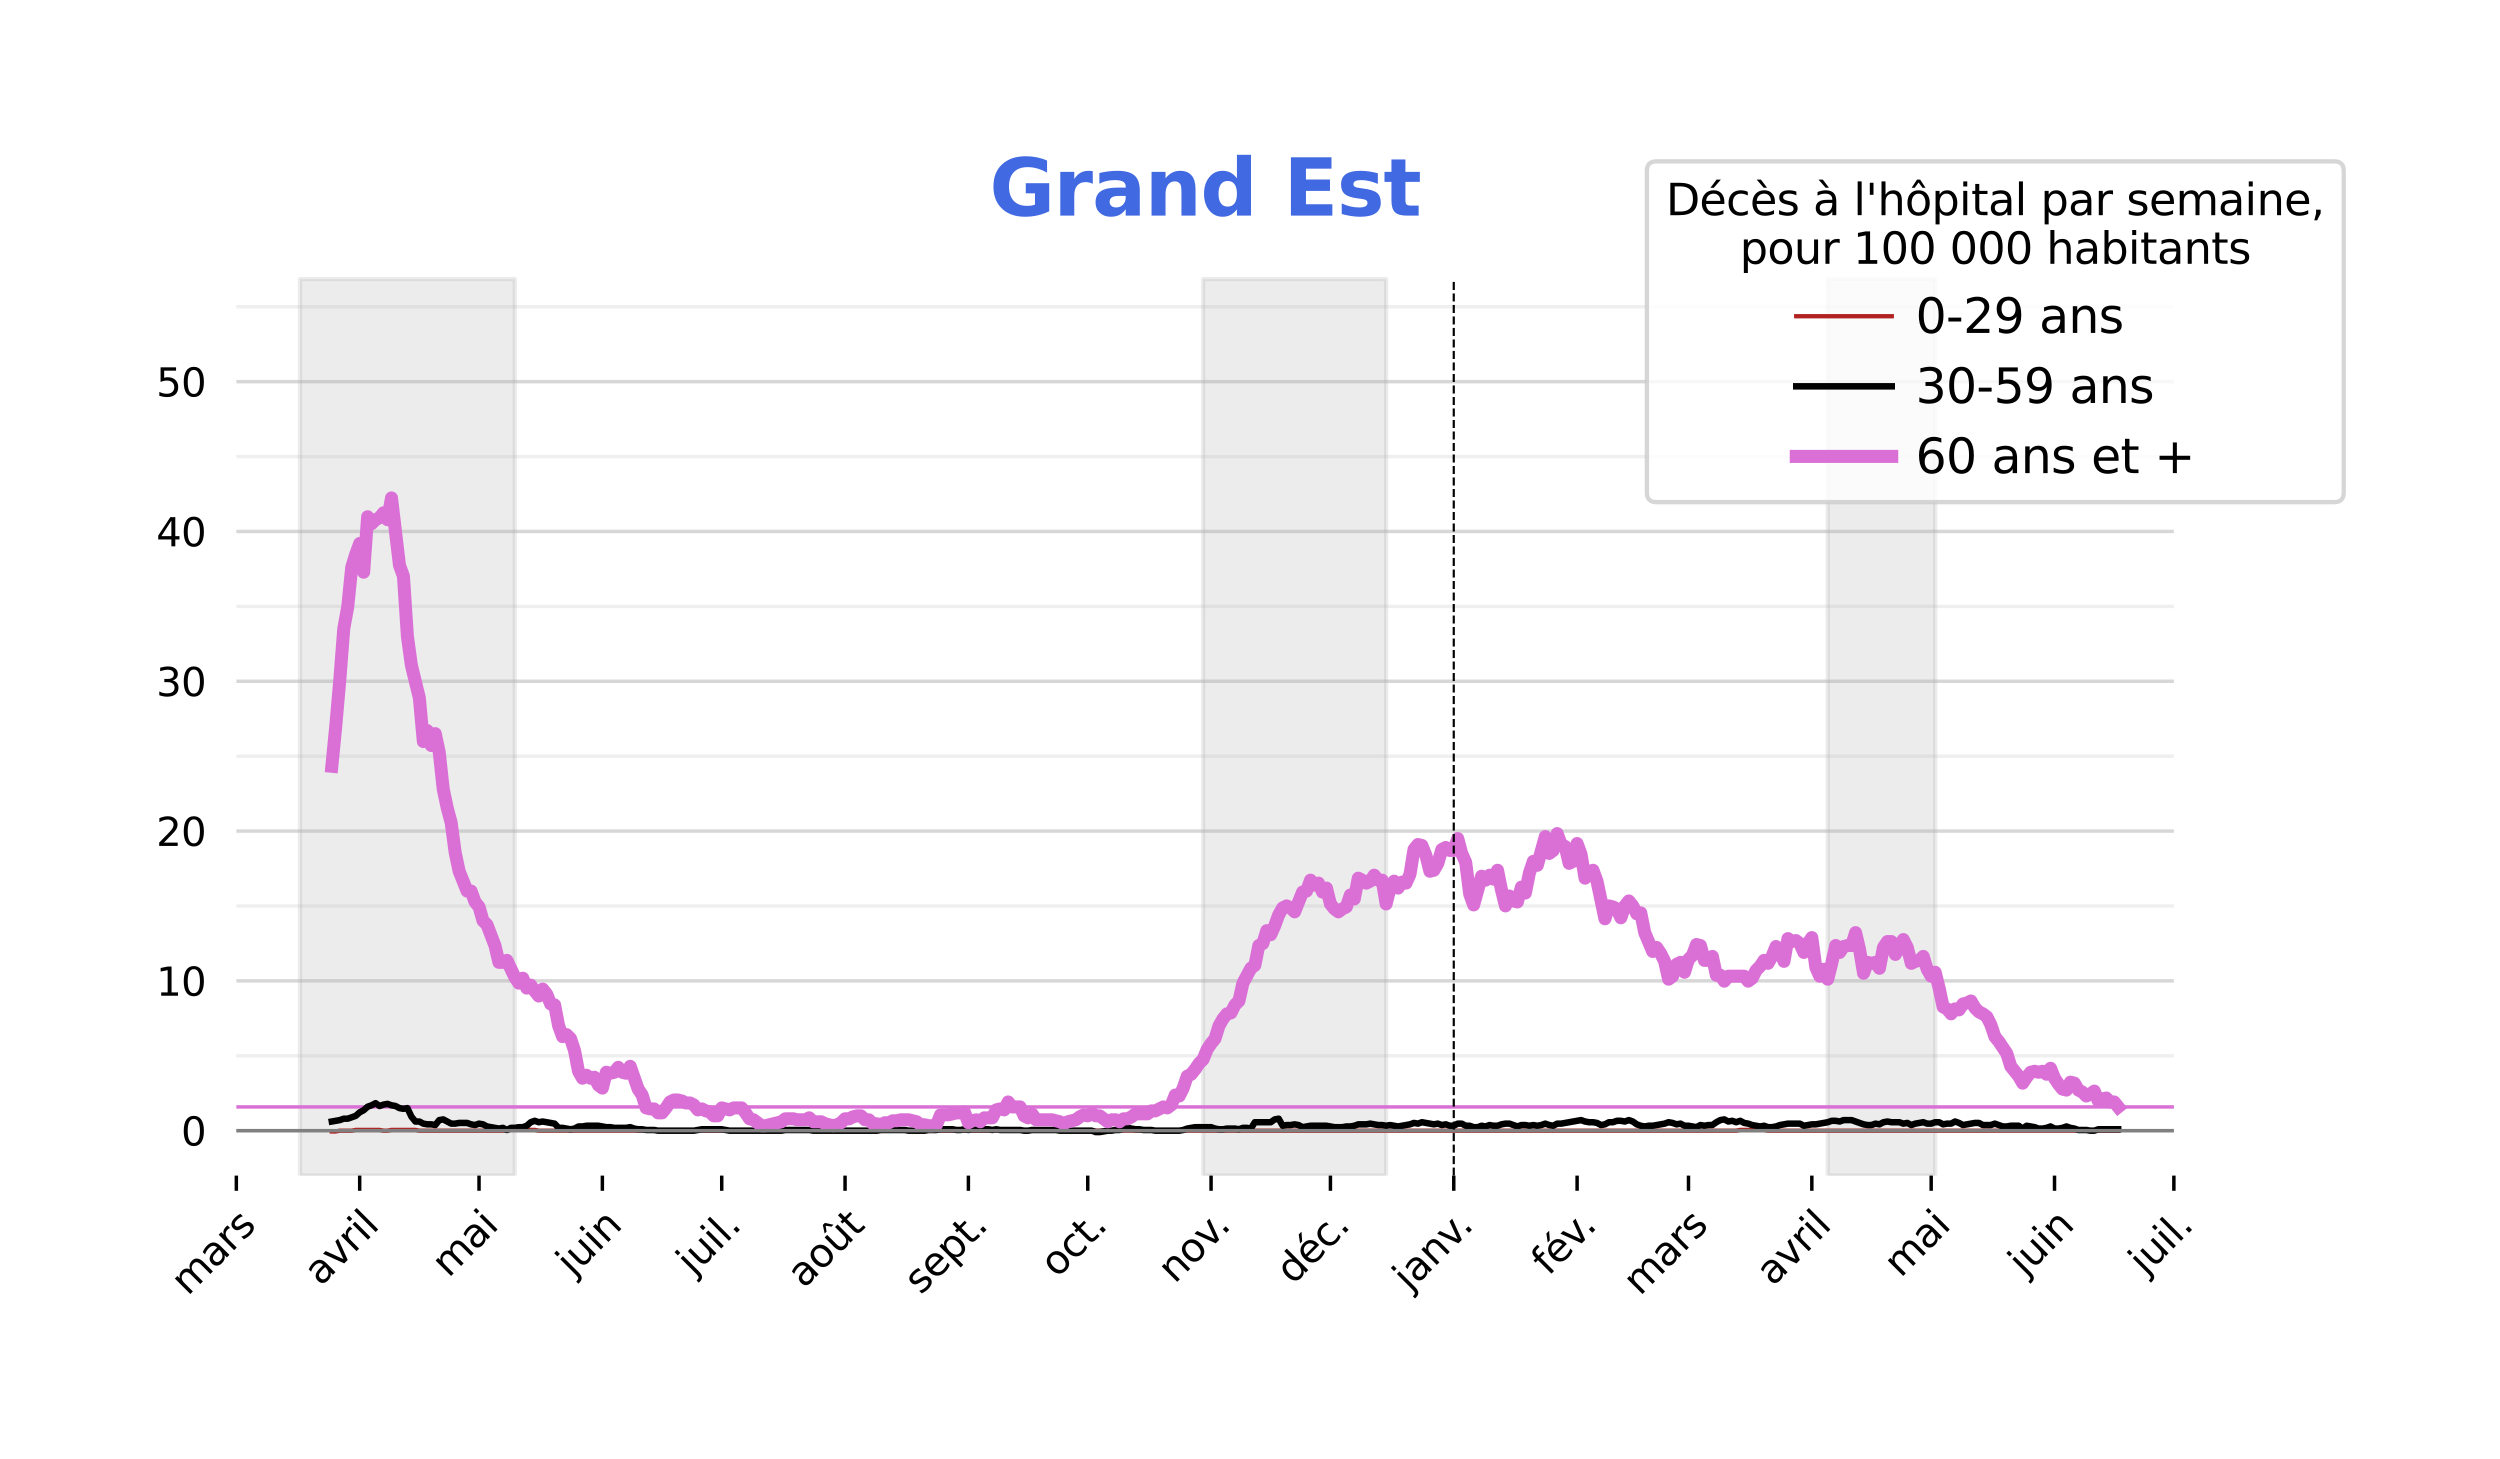 <?xml version="1.0" encoding="utf-8" standalone="no"?>
<!DOCTYPE svg PUBLIC "-//W3C//DTD SVG 1.1//EN"
  "http://www.w3.org/Graphics/SVG/1.1/DTD/svg11.dtd">
<svg height="336.05pt" version="1.1" viewBox="0 0 575.992 336.05" width="575.992pt" xmlns="http://www.w3.org/2000/svg" xmlns:xlink="http://www.w3.org/1999/xlink">
 <defs>
  <style type="text/css">*{stroke-linecap:butt;stroke-linejoin:round;}</style>
 </defs>
 <g id="figure_1">
  <g id="patch_1">
   <path d="M 0 336.05 
L 575.992 336.05 
L 575.992 0 
L 0 0 
z
" style="fill:#ffffff;"/>
  </g>
  <g id="axes_1">
   <g id="patch_2">
    <path d="M 54.453 270.861 
L 500.853 270.861 
L 500.853 53.421 
L 54.453 53.421 
z
" style="fill:none;opacity:0;"/>
   </g>
   <g id="patch_3">
    <path clip-path="url(#p2696165336)" d="M 69.119 270.861 
L 69.119 64.293 
L 118.617 64.293 
L 118.617 270.861 
z
" style="fill:#808080;opacity:0.15;stroke:#808080;stroke-linejoin:miter;"/>
   </g>
   <g id="patch_4">
    <path clip-path="url(#p2696165336)" d="M 277.194 270.861 
L 277.194 64.293 
L 319.359 64.293 
L 319.359 270.861 
z
" style="fill:#808080;opacity:0.15;stroke:#808080;stroke-linejoin:miter;"/>
   </g>
   <g id="patch_5">
    <path clip-path="url(#p2696165336)" d="M 421.105 270.861 
L 421.105 64.293 
L 445.855 64.293 
L 445.855 270.861 
z
" style="fill:#808080;opacity:0.15;stroke:#808080;stroke-linejoin:miter;"/>
   </g>
   <g id="matplotlib.axis_1">
    <g id="xtick_1">
     <g id="line2d_1">
      <defs>
       <path d="M 0 0 
L 0 3.5 
" id="m01475de9ad" style="stroke:#000000;stroke-width:0.8;"/>
      </defs>
      <g>
       <use style="stroke:#000000;stroke-width:0.8;" x="54.453" xlink:href="#m01475de9ad" y="270.861"/>
      </g>
     </g>
     <g id="text_1">
      <!-- mars -->
      <g transform="translate(43.258 298.726)rotate(-45)scale(0.09 -0.09)">
       <defs>
        <path d="M 3328 2828 
Q 3544 3216 3844 3400 
Q 4144 3584 4550 3584 
Q 5097 3584 5394 3201 
Q 5691 2819 5691 2113 
L 5691 0 
L 5113 0 
L 5113 2094 
Q 5113 2597 4934 2840 
Q 4756 3084 4391 3084 
Q 3944 3084 3684 2787 
Q 3425 2491 3425 1978 
L 3425 0 
L 2847 0 
L 2847 2094 
Q 2847 2600 2669 2842 
Q 2491 3084 2119 3084 
Q 1678 3084 1418 2786 
Q 1159 2488 1159 1978 
L 1159 0 
L 581 0 
L 581 3500 
L 1159 3500 
L 1159 2956 
Q 1356 3278 1631 3431 
Q 1906 3584 2284 3584 
Q 2666 3584 2933 3390 
Q 3200 3197 3328 2828 
z
" id="DejaVuSans-6d" transform="scale(0.016)"/>
        <path d="M 2194 1759 
Q 1497 1759 1228 1600 
Q 959 1441 959 1056 
Q 959 750 1161 570 
Q 1363 391 1709 391 
Q 2188 391 2477 730 
Q 2766 1069 2766 1631 
L 2766 1759 
L 2194 1759 
z
M 3341 1997 
L 3341 0 
L 2766 0 
L 2766 531 
Q 2569 213 2275 61 
Q 1981 -91 1556 -91 
Q 1019 -91 701 211 
Q 384 513 384 1019 
Q 384 1609 779 1909 
Q 1175 2209 1959 2209 
L 2766 2209 
L 2766 2266 
Q 2766 2663 2505 2880 
Q 2244 3097 1772 3097 
Q 1472 3097 1187 3025 
Q 903 2953 641 2809 
L 641 3341 
Q 956 3463 1253 3523 
Q 1550 3584 1831 3584 
Q 2591 3584 2966 3190 
Q 3341 2797 3341 1997 
z
" id="DejaVuSans-61" transform="scale(0.016)"/>
        <path d="M 2631 2963 
Q 2534 3019 2420 3045 
Q 2306 3072 2169 3072 
Q 1681 3072 1420 2755 
Q 1159 2438 1159 1844 
L 1159 0 
L 581 0 
L 581 3500 
L 1159 3500 
L 1159 2956 
Q 1341 3275 1631 3429 
Q 1922 3584 2338 3584 
Q 2397 3584 2469 3576 
Q 2541 3569 2628 3553 
L 2631 2963 
z
" id="DejaVuSans-72" transform="scale(0.016)"/>
        <path d="M 2834 3397 
L 2834 2853 
Q 2591 2978 2328 3040 
Q 2066 3103 1784 3103 
Q 1356 3103 1142 2972 
Q 928 2841 928 2578 
Q 928 2378 1081 2264 
Q 1234 2150 1697 2047 
L 1894 2003 
Q 2506 1872 2764 1633 
Q 3022 1394 3022 966 
Q 3022 478 2636 193 
Q 2250 -91 1575 -91 
Q 1294 -91 989 -36 
Q 684 19 347 128 
L 347 722 
Q 666 556 975 473 
Q 1284 391 1588 391 
Q 1994 391 2212 530 
Q 2431 669 2431 922 
Q 2431 1156 2273 1281 
Q 2116 1406 1581 1522 
L 1381 1569 
Q 847 1681 609 1914 
Q 372 2147 372 2553 
Q 372 3047 722 3315 
Q 1072 3584 1716 3584 
Q 2034 3584 2315 3537 
Q 2597 3491 2834 3397 
z
" id="DejaVuSans-73" transform="scale(0.016)"/>
       </defs>
       <use xlink:href="#DejaVuSans-6d"/>
       <use x="97.412" xlink:href="#DejaVuSans-61"/>
       <use x="158.691" xlink:href="#DejaVuSans-72"/>
       <use x="199.805" xlink:href="#DejaVuSans-73"/>
      </g>
     </g>
    </g>
    <g id="xtick_2">
     <g id="line2d_2">
      <g>
       <use style="stroke:#000000;stroke-width:0.8;" x="82.868" xlink:href="#m01475de9ad" y="270.861"/>
      </g>
     </g>
     <g id="text_2">
      <!-- avril -->
      <g transform="translate(73.885 296.515)rotate(-45)scale(0.09 -0.09)">
       <defs>
        <path d="M 191 3500 
L 800 3500 
L 1894 563 
L 2988 3500 
L 3597 3500 
L 2284 0 
L 1503 0 
L 191 3500 
z
" id="DejaVuSans-76" transform="scale(0.016)"/>
        <path d="M 603 3500 
L 1178 3500 
L 1178 0 
L 603 0 
L 603 3500 
z
M 603 4863 
L 1178 4863 
L 1178 4134 
L 603 4134 
L 603 4863 
z
" id="DejaVuSans-69" transform="scale(0.016)"/>
        <path d="M 603 4863 
L 1178 4863 
L 1178 0 
L 603 0 
L 603 4863 
z
" id="DejaVuSans-6c" transform="scale(0.016)"/>
       </defs>
       <use xlink:href="#DejaVuSans-61"/>
       <use x="61.279" xlink:href="#DejaVuSans-76"/>
       <use x="120.459" xlink:href="#DejaVuSans-72"/>
       <use x="161.572" xlink:href="#DejaVuSans-69"/>
       <use x="189.355" xlink:href="#DejaVuSans-6c"/>
      </g>
     </g>
    </g>
    <g id="xtick_3">
     <g id="line2d_3">
      <g>
       <use style="stroke:#000000;stroke-width:0.8;" x="110.367" xlink:href="#m01475de9ad" y="270.861"/>
      </g>
     </g>
     <g id="text_3">
      <!-- mai -->
      <g transform="translate(103.336 294.563)rotate(-45)scale(0.09 -0.09)">
       <use xlink:href="#DejaVuSans-6d"/>
       <use x="97.412" xlink:href="#DejaVuSans-61"/>
       <use x="158.691" xlink:href="#DejaVuSans-69"/>
      </g>
     </g>
    </g>
    <g id="xtick_4">
     <g id="line2d_4">
      <g>
       <use style="stroke:#000000;stroke-width:0.8;" x="138.783" xlink:href="#m01475de9ad" y="270.861"/>
      </g>
     </g>
     <g id="text_4">
      <!-- juin -->
      <g transform="translate(132.016 294.299)rotate(-45)scale(0.09 -0.09)">
       <defs>
        <path d="M 603 3500 
L 1178 3500 
L 1178 -63 
Q 1178 -731 923 -1031 
Q 669 -1331 103 -1331 
L -116 -1331 
L -116 -844 
L 38 -844 
Q 366 -844 484 -692 
Q 603 -541 603 -63 
L 603 3500 
z
M 603 4863 
L 1178 4863 
L 1178 4134 
L 603 4134 
L 603 4863 
z
" id="DejaVuSans-6a" transform="scale(0.016)"/>
        <path d="M 544 1381 
L 544 3500 
L 1119 3500 
L 1119 1403 
Q 1119 906 1312 657 
Q 1506 409 1894 409 
Q 2359 409 2629 706 
Q 2900 1003 2900 1516 
L 2900 3500 
L 3475 3500 
L 3475 0 
L 2900 0 
L 2900 538 
Q 2691 219 2414 64 
Q 2138 -91 1772 -91 
Q 1169 -91 856 284 
Q 544 659 544 1381 
z
M 1991 3584 
L 1991 3584 
z
" id="DejaVuSans-75" transform="scale(0.016)"/>
        <path d="M 3513 2113 
L 3513 0 
L 2938 0 
L 2938 2094 
Q 2938 2591 2744 2837 
Q 2550 3084 2163 3084 
Q 1697 3084 1428 2787 
Q 1159 2491 1159 1978 
L 1159 0 
L 581 0 
L 581 3500 
L 1159 3500 
L 1159 2956 
Q 1366 3272 1645 3428 
Q 1925 3584 2291 3584 
Q 2894 3584 3203 3211 
Q 3513 2838 3513 2113 
z
" id="DejaVuSans-6e" transform="scale(0.016)"/>
       </defs>
       <use xlink:href="#DejaVuSans-6a"/>
       <use x="27.783" xlink:href="#DejaVuSans-75"/>
       <use x="91.162" xlink:href="#DejaVuSans-69"/>
       <use x="118.945" xlink:href="#DejaVuSans-6e"/>
      </g>
     </g>
    </g>
    <g id="xtick_5">
     <g id="line2d_5">
      <g>
       <use style="stroke:#000000;stroke-width:0.8;" x="166.282" xlink:href="#m01475de9ad" y="270.861"/>
      </g>
     </g>
     <g id="text_5">
      <!-- juil. -->
      <g transform="translate(159.758 294.056)rotate(-45)scale(0.09 -0.09)">
       <defs>
        <path d="M 684 794 
L 1344 794 
L 1344 0 
L 684 0 
L 684 794 
z
" id="DejaVuSans-2e" transform="scale(0.016)"/>
       </defs>
       <use xlink:href="#DejaVuSans-6a"/>
       <use x="27.783" xlink:href="#DejaVuSans-75"/>
       <use x="91.162" xlink:href="#DejaVuSans-69"/>
       <use x="118.945" xlink:href="#DejaVuSans-6c"/>
       <use x="146.729" xlink:href="#DejaVuSans-2e"/>
      </g>
     </g>
    </g>
    <g id="xtick_6">
     <g id="line2d_6">
      <g>
       <use style="stroke:#000000;stroke-width:0.8;" x="194.697" xlink:href="#m01475de9ad" y="270.861"/>
      </g>
     </g>
     <g id="text_6">
      <!-- août -->
      <g transform="translate(185.211 297.018)rotate(-45)scale(0.09 -0.09)">
       <defs>
        <path d="M 1959 3097 
Q 1497 3097 1228 2736 
Q 959 2375 959 1747 
Q 959 1119 1226 758 
Q 1494 397 1959 397 
Q 2419 397 2687 759 
Q 2956 1122 2956 1747 
Q 2956 2369 2687 2733 
Q 2419 3097 1959 3097 
z
M 1959 3584 
Q 2709 3584 3137 3096 
Q 3566 2609 3566 1747 
Q 3566 888 3137 398 
Q 2709 -91 1959 -91 
Q 1206 -91 779 398 
Q 353 888 353 1747 
Q 353 2609 779 3096 
Q 1206 3584 1959 3584 
z
" id="DejaVuSans-6f" transform="scale(0.016)"/>
        <path d="M 544 1381 
L 544 3500 
L 1119 3500 
L 1119 1403 
Q 1119 906 1312 657 
Q 1506 409 1894 409 
Q 2359 409 2629 706 
Q 2900 1003 2900 1516 
L 2900 3500 
L 3475 3500 
L 3475 0 
L 2900 0 
L 2900 538 
Q 2691 219 2414 64 
Q 2138 -91 1772 -91 
Q 1169 -91 856 284 
Q 544 659 544 1381 
z
M 1991 3584 
L 1991 3584 
z
M 1753 5119 
L 2215 5119 
L 2981 3944 
L 2547 3944 
L 1984 4709 
L 1422 3944 
L 987 3944 
L 1753 5119 
z
" id="DejaVuSans-fb" transform="scale(0.016)"/>
        <path d="M 1172 4494 
L 1172 3500 
L 2356 3500 
L 2356 3053 
L 1172 3053 
L 1172 1153 
Q 1172 725 1289 603 
Q 1406 481 1766 481 
L 2356 481 
L 2356 0 
L 1766 0 
Q 1100 0 847 248 
Q 594 497 594 1153 
L 594 3053 
L 172 3053 
L 172 3500 
L 594 3500 
L 594 4494 
L 1172 4494 
z
" id="DejaVuSans-74" transform="scale(0.016)"/>
       </defs>
       <use xlink:href="#DejaVuSans-61"/>
       <use x="61.279" xlink:href="#DejaVuSans-6f"/>
       <use x="122.461" xlink:href="#DejaVuSans-fb"/>
       <use x="185.84" xlink:href="#DejaVuSans-74"/>
      </g>
     </g>
    </g>
    <g id="xtick_7">
     <g id="line2d_7">
      <g>
       <use style="stroke:#000000;stroke-width:0.8;" x="223.113" xlink:href="#m01475de9ad" y="270.861"/>
      </g>
     </g>
     <g id="text_7">
      <!-- sept. -->
      <g transform="translate(212.16 298.485)rotate(-45)scale(0.09 -0.09)">
       <defs>
        <path d="M 3597 1894 
L 3597 1613 
L 953 1613 
Q 991 1019 1311 708 
Q 1631 397 2203 397 
Q 2534 397 2845 478 
Q 3156 559 3463 722 
L 3463 178 
Q 3153 47 2828 -22 
Q 2503 -91 2169 -91 
Q 1331 -91 842 396 
Q 353 884 353 1716 
Q 353 2575 817 3079 
Q 1281 3584 2069 3584 
Q 2775 3584 3186 3129 
Q 3597 2675 3597 1894 
z
M 3022 2063 
Q 3016 2534 2758 2815 
Q 2500 3097 2075 3097 
Q 1594 3097 1305 2825 
Q 1016 2553 972 2059 
L 3022 2063 
z
" id="DejaVuSans-65" transform="scale(0.016)"/>
        <path d="M 1159 525 
L 1159 -1331 
L 581 -1331 
L 581 3500 
L 1159 3500 
L 1159 2969 
Q 1341 3281 1617 3432 
Q 1894 3584 2278 3584 
Q 2916 3584 3314 3078 
Q 3713 2572 3713 1747 
Q 3713 922 3314 415 
Q 2916 -91 2278 -91 
Q 1894 -91 1617 61 
Q 1341 213 1159 525 
z
M 3116 1747 
Q 3116 2381 2855 2742 
Q 2594 3103 2138 3103 
Q 1681 3103 1420 2742 
Q 1159 2381 1159 1747 
Q 1159 1113 1420 752 
Q 1681 391 2138 391 
Q 2594 391 2855 752 
Q 3116 1113 3116 1747 
z
" id="DejaVuSans-70" transform="scale(0.016)"/>
       </defs>
       <use xlink:href="#DejaVuSans-73"/>
       <use x="52.1" xlink:href="#DejaVuSans-65"/>
       <use x="113.623" xlink:href="#DejaVuSans-70"/>
       <use x="177.1" xlink:href="#DejaVuSans-74"/>
       <use x="216.309" xlink:href="#DejaVuSans-2e"/>
      </g>
     </g>
    </g>
    <g id="xtick_8">
     <g id="line2d_8">
      <g>
       <use style="stroke:#000000;stroke-width:0.8;" x="250.612" xlink:href="#m01475de9ad" y="270.861"/>
      </g>
     </g>
     <g id="text_8">
      <!-- oct. -->
      <g transform="translate(243.537 294.607)rotate(-45)scale(0.09 -0.09)">
       <defs>
        <path d="M 3122 3366 
L 3122 2828 
Q 2878 2963 2633 3030 
Q 2388 3097 2138 3097 
Q 1578 3097 1268 2742 
Q 959 2388 959 1747 
Q 959 1106 1268 751 
Q 1578 397 2138 397 
Q 2388 397 2633 464 
Q 2878 531 3122 666 
L 3122 134 
Q 2881 22 2623 -34 
Q 2366 -91 2075 -91 
Q 1284 -91 818 406 
Q 353 903 353 1747 
Q 353 2603 823 3093 
Q 1294 3584 2113 3584 
Q 2378 3584 2631 3529 
Q 2884 3475 3122 3366 
z
" id="DejaVuSans-63" transform="scale(0.016)"/>
       </defs>
       <use xlink:href="#DejaVuSans-6f"/>
       <use x="61.182" xlink:href="#DejaVuSans-63"/>
       <use x="116.162" xlink:href="#DejaVuSans-74"/>
       <use x="155.371" xlink:href="#DejaVuSans-2e"/>
      </g>
     </g>
    </g>
    <g id="xtick_9">
     <g id="line2d_9">
      <g>
       <use style="stroke:#000000;stroke-width:0.8;" x="279.027" xlink:href="#m01475de9ad" y="270.861"/>
      </g>
     </g>
     <g id="text_9">
      <!-- nov. -->
      <g transform="translate(270.64 295.919)rotate(-45)scale(0.09 -0.09)">
       <use xlink:href="#DejaVuSans-6e"/>
       <use x="63.379" xlink:href="#DejaVuSans-6f"/>
       <use x="124.561" xlink:href="#DejaVuSans-76"/>
       <use x="175.99" xlink:href="#DejaVuSans-2e"/>
      </g>
     </g>
    </g>
    <g id="xtick_10">
     <g id="line2d_10">
      <g>
       <use style="stroke:#000000;stroke-width:0.8;" x="306.526" xlink:href="#m01475de9ad" y="270.861"/>
      </g>
     </g>
     <g id="text_10">
      <!-- déc. -->
      <g transform="translate(297.884 296.174)rotate(-45)scale(0.09 -0.09)">
       <defs>
        <path d="M 2906 2969 
L 2906 4863 
L 3481 4863 
L 3481 0 
L 2906 0 
L 2906 525 
Q 2725 213 2448 61 
Q 2172 -91 1784 -91 
Q 1150 -91 751 415 
Q 353 922 353 1747 
Q 353 2572 751 3078 
Q 1150 3584 1784 3584 
Q 2172 3584 2448 3432 
Q 2725 3281 2906 2969 
z
M 947 1747 
Q 947 1113 1208 752 
Q 1469 391 1925 391 
Q 2381 391 2643 752 
Q 2906 1113 2906 1747 
Q 2906 2381 2643 2742 
Q 2381 3103 1925 3103 
Q 1469 3103 1208 2742 
Q 947 2381 947 1747 
z
" id="DejaVuSans-64" transform="scale(0.016)"/>
        <path d="M 3597 1894 
L 3597 1613 
L 953 1613 
Q 991 1019 1311 708 
Q 1631 397 2203 397 
Q 2534 397 2845 478 
Q 3156 559 3463 722 
L 3463 178 
Q 3153 47 2828 -22 
Q 2503 -91 2169 -91 
Q 1331 -91 842 396 
Q 353 884 353 1716 
Q 353 2575 817 3079 
Q 1281 3584 2069 3584 
Q 2775 3584 3186 3129 
Q 3597 2675 3597 1894 
z
M 3022 2063 
Q 3016 2534 2758 2815 
Q 2500 3097 2075 3097 
Q 1594 3097 1305 2825 
Q 1016 2553 972 2059 
L 3022 2063 
z
M 2466 5119 
L 3088 5119 
L 2070 3944 
L 1591 3944 
L 2466 5119 
z
" id="DejaVuSans-e9" transform="scale(0.016)"/>
       </defs>
       <use xlink:href="#DejaVuSans-64"/>
       <use x="63.477" xlink:href="#DejaVuSans-e9"/>
       <use x="125" xlink:href="#DejaVuSans-63"/>
       <use x="179.98" xlink:href="#DejaVuSans-2e"/>
      </g>
     </g>
    </g>
    <g id="xtick_11">
     <g id="line2d_11">
      <g>
       <use style="stroke:#000000;stroke-width:0.8;" x="334.942" xlink:href="#m01475de9ad" y="270.861"/>
      </g>
     </g>
     <g id="text_11">
      <!-- janv. -->
      <g transform="translate(324.781 297.693)rotate(-45)scale(0.09 -0.09)">
       <use xlink:href="#DejaVuSans-6a"/>
       <use x="27.783" xlink:href="#DejaVuSans-61"/>
       <use x="89.062" xlink:href="#DejaVuSans-6e"/>
       <use x="152.441" xlink:href="#DejaVuSans-76"/>
       <use x="203.871" xlink:href="#DejaVuSans-2e"/>
      </g>
     </g>
    </g>
    <g id="xtick_12">
     <g id="line2d_12">
      <g>
       <use style="stroke:#000000;stroke-width:0.8;" x="363.358" xlink:href="#m01475de9ad" y="270.861"/>
      </g>
     </g>
     <g id="text_12">
      <!-- fév. -->
      <g transform="translate(356.741 294.148)rotate(-45)scale(0.09 -0.09)">
       <defs>
        <path d="M 2375 4863 
L 2375 4384 
L 1825 4384 
Q 1516 4384 1395 4259 
Q 1275 4134 1275 3809 
L 1275 3500 
L 2222 3500 
L 2222 3053 
L 1275 3053 
L 1275 0 
L 697 0 
L 697 3053 
L 147 3053 
L 147 3500 
L 697 3500 
L 697 3744 
Q 697 4328 969 4595 
Q 1241 4863 1831 4863 
L 2375 4863 
z
" id="DejaVuSans-66" transform="scale(0.016)"/>
       </defs>
       <use xlink:href="#DejaVuSans-66"/>
       <use x="35.205" xlink:href="#DejaVuSans-e9"/>
       <use x="96.729" xlink:href="#DejaVuSans-76"/>
       <use x="148.158" xlink:href="#DejaVuSans-2e"/>
      </g>
     </g>
    </g>
    <g id="xtick_13">
     <g id="line2d_13">
      <g>
       <use style="stroke:#000000;stroke-width:0.8;" x="389.023" xlink:href="#m01475de9ad" y="270.861"/>
      </g>
     </g>
     <g id="text_13">
      <!-- mars -->
      <g transform="translate(377.829 298.726)rotate(-45)scale(0.09 -0.09)">
       <use xlink:href="#DejaVuSans-6d"/>
       <use x="97.412" xlink:href="#DejaVuSans-61"/>
       <use x="158.691" xlink:href="#DejaVuSans-72"/>
       <use x="199.805" xlink:href="#DejaVuSans-73"/>
      </g>
     </g>
    </g>
    <g id="xtick_14">
     <g id="line2d_14">
      <g>
       <use style="stroke:#000000;stroke-width:0.8;" x="417.439" xlink:href="#m01475de9ad" y="270.861"/>
      </g>
     </g>
     <g id="text_14">
      <!-- avril -->
      <g transform="translate(408.456 296.515)rotate(-45)scale(0.09 -0.09)">
       <use xlink:href="#DejaVuSans-61"/>
       <use x="61.279" xlink:href="#DejaVuSans-76"/>
       <use x="120.459" xlink:href="#DejaVuSans-72"/>
       <use x="161.572" xlink:href="#DejaVuSans-69"/>
       <use x="189.355" xlink:href="#DejaVuSans-6c"/>
      </g>
     </g>
    </g>
    <g id="xtick_15">
     <g id="line2d_15">
      <g>
       <use style="stroke:#000000;stroke-width:0.8;" x="444.938" xlink:href="#m01475de9ad" y="270.861"/>
      </g>
     </g>
     <g id="text_15">
      <!-- mai -->
      <g transform="translate(437.907 294.563)rotate(-45)scale(0.09 -0.09)">
       <use xlink:href="#DejaVuSans-6d"/>
       <use x="97.412" xlink:href="#DejaVuSans-61"/>
       <use x="158.691" xlink:href="#DejaVuSans-69"/>
      </g>
     </g>
    </g>
    <g id="xtick_16">
     <g id="line2d_16">
      <g>
       <use style="stroke:#000000;stroke-width:0.8;" x="473.354" xlink:href="#m01475de9ad" y="270.861"/>
      </g>
     </g>
     <g id="text_16">
      <!-- juin -->
      <g transform="translate(466.587 294.299)rotate(-45)scale(0.09 -0.09)">
       <use xlink:href="#DejaVuSans-6a"/>
       <use x="27.783" xlink:href="#DejaVuSans-75"/>
       <use x="91.162" xlink:href="#DejaVuSans-69"/>
       <use x="118.945" xlink:href="#DejaVuSans-6e"/>
      </g>
     </g>
    </g>
    <g id="xtick_17">
     <g id="line2d_17">
      <g>
       <use style="stroke:#000000;stroke-width:0.8;" x="500.853" xlink:href="#m01475de9ad" y="270.861"/>
      </g>
     </g>
     <g id="text_17">
      <!-- juil. -->
      <g transform="translate(494.328 294.056)rotate(-45)scale(0.09 -0.09)">
       <use xlink:href="#DejaVuSans-6a"/>
       <use x="27.783" xlink:href="#DejaVuSans-75"/>
       <use x="91.162" xlink:href="#DejaVuSans-69"/>
       <use x="118.945" xlink:href="#DejaVuSans-6c"/>
       <use x="146.729" xlink:href="#DejaVuSans-2e"/>
      </g>
     </g>
    </g>
   </g>
   <g id="matplotlib.axis_2">
    <g id="ytick_1">
     <g id="line2d_18">
      <path clip-path="url(#p2696165336)" d="M 54.453 260.506 
L 500.853 260.506 
" style="fill:none;stroke:#b0b0b0;stroke-linecap:square;stroke-opacity:0.5;stroke-width:0.8;"/>
     </g>
     <g id="text_18">
      <!-- 0 -->
      <g transform="translate(41.726 263.926)scale(0.09 -0.09)">
       <defs>
        <path d="M 2034 4250 
Q 1547 4250 1301 3770 
Q 1056 3291 1056 2328 
Q 1056 1369 1301 889 
Q 1547 409 2034 409 
Q 2525 409 2770 889 
Q 3016 1369 3016 2328 
Q 3016 3291 2770 3770 
Q 2525 4250 2034 4250 
z
M 2034 4750 
Q 2819 4750 3233 4129 
Q 3647 3509 3647 2328 
Q 3647 1150 3233 529 
Q 2819 -91 2034 -91 
Q 1250 -91 836 529 
Q 422 1150 422 2328 
Q 422 3509 836 4129 
Q 1250 4750 2034 4750 
z
" id="DejaVuSans-30" transform="scale(0.016)"/>
       </defs>
       <use xlink:href="#DejaVuSans-30"/>
      </g>
     </g>
    </g>
    <g id="ytick_2">
     <g id="line2d_19">
      <path clip-path="url(#p2696165336)" d="M 54.453 225.992 
L 500.853 225.992 
" style="fill:none;stroke:#b0b0b0;stroke-linecap:square;stroke-opacity:0.5;stroke-width:0.8;"/>
     </g>
     <g id="text_19">
      <!-- 10 -->
      <g transform="translate(36 229.411)scale(0.09 -0.09)">
       <defs>
        <path d="M 794 531 
L 1825 531 
L 1825 4091 
L 703 3866 
L 703 4441 
L 1819 4666 
L 2450 4666 
L 2450 531 
L 3481 531 
L 3481 0 
L 794 0 
L 794 531 
z
" id="DejaVuSans-31" transform="scale(0.016)"/>
       </defs>
       <use xlink:href="#DejaVuSans-31"/>
       <use x="63.623" xlink:href="#DejaVuSans-30"/>
      </g>
     </g>
    </g>
    <g id="ytick_3">
     <g id="line2d_20">
      <path clip-path="url(#p2696165336)" d="M 54.453 191.478 
L 500.853 191.478 
" style="fill:none;stroke:#b0b0b0;stroke-linecap:square;stroke-opacity:0.5;stroke-width:0.8;"/>
     </g>
     <g id="text_20">
      <!-- 20 -->
      <g transform="translate(36 194.897)scale(0.09 -0.09)">
       <defs>
        <path d="M 1228 531 
L 3431 531 
L 3431 0 
L 469 0 
L 469 531 
Q 828 903 1448 1529 
Q 2069 2156 2228 2338 
Q 2531 2678 2651 2914 
Q 2772 3150 2772 3378 
Q 2772 3750 2511 3984 
Q 2250 4219 1831 4219 
Q 1534 4219 1204 4116 
Q 875 4013 500 3803 
L 500 4441 
Q 881 4594 1212 4672 
Q 1544 4750 1819 4750 
Q 2544 4750 2975 4387 
Q 3406 4025 3406 3419 
Q 3406 3131 3298 2873 
Q 3191 2616 2906 2266 
Q 2828 2175 2409 1742 
Q 1991 1309 1228 531 
z
" id="DejaVuSans-32" transform="scale(0.016)"/>
       </defs>
       <use xlink:href="#DejaVuSans-32"/>
       <use x="63.623" xlink:href="#DejaVuSans-30"/>
      </g>
     </g>
    </g>
    <g id="ytick_4">
     <g id="line2d_21">
      <path clip-path="url(#p2696165336)" d="M 54.453 156.963 
L 500.853 156.963 
" style="fill:none;stroke:#b0b0b0;stroke-linecap:square;stroke-opacity:0.5;stroke-width:0.8;"/>
     </g>
     <g id="text_21">
      <!-- 30 -->
      <g transform="translate(36 160.383)scale(0.09 -0.09)">
       <defs>
        <path d="M 2597 2516 
Q 3050 2419 3304 2112 
Q 3559 1806 3559 1356 
Q 3559 666 3084 287 
Q 2609 -91 1734 -91 
Q 1441 -91 1130 -33 
Q 819 25 488 141 
L 488 750 
Q 750 597 1062 519 
Q 1375 441 1716 441 
Q 2309 441 2620 675 
Q 2931 909 2931 1356 
Q 2931 1769 2642 2001 
Q 2353 2234 1838 2234 
L 1294 2234 
L 1294 2753 
L 1863 2753 
Q 2328 2753 2575 2939 
Q 2822 3125 2822 3475 
Q 2822 3834 2567 4026 
Q 2313 4219 1838 4219 
Q 1578 4219 1281 4162 
Q 984 4106 628 3988 
L 628 4550 
Q 988 4650 1302 4700 
Q 1616 4750 1894 4750 
Q 2613 4750 3031 4423 
Q 3450 4097 3450 3541 
Q 3450 3153 3228 2886 
Q 3006 2619 2597 2516 
z
" id="DejaVuSans-33" transform="scale(0.016)"/>
       </defs>
       <use xlink:href="#DejaVuSans-33"/>
       <use x="63.623" xlink:href="#DejaVuSans-30"/>
      </g>
     </g>
    </g>
    <g id="ytick_5">
     <g id="line2d_22">
      <path clip-path="url(#p2696165336)" d="M 54.453 122.449 
L 500.853 122.449 
" style="fill:none;stroke:#b0b0b0;stroke-linecap:square;stroke-opacity:0.5;stroke-width:0.8;"/>
     </g>
     <g id="text_22">
      <!-- 40 -->
      <g transform="translate(36 125.868)scale(0.09 -0.09)">
       <defs>
        <path d="M 2419 4116 
L 825 1625 
L 2419 1625 
L 2419 4116 
z
M 2253 4666 
L 3047 4666 
L 3047 1625 
L 3713 1625 
L 3713 1100 
L 3047 1100 
L 3047 0 
L 2419 0 
L 2419 1100 
L 313 1100 
L 313 1709 
L 2253 4666 
z
" id="DejaVuSans-34" transform="scale(0.016)"/>
       </defs>
       <use xlink:href="#DejaVuSans-34"/>
       <use x="63.623" xlink:href="#DejaVuSans-30"/>
      </g>
     </g>
    </g>
    <g id="ytick_6">
     <g id="line2d_23">
      <path clip-path="url(#p2696165336)" d="M 54.453 87.935 
L 500.853 87.935 
" style="fill:none;stroke:#b0b0b0;stroke-linecap:square;stroke-opacity:0.5;stroke-width:0.8;"/>
     </g>
     <g id="text_23">
      <!-- 50 -->
      <g transform="translate(36 91.354)scale(0.09 -0.09)">
       <defs>
        <path d="M 691 4666 
L 3169 4666 
L 3169 4134 
L 1269 4134 
L 1269 2991 
Q 1406 3038 1543 3061 
Q 1681 3084 1819 3084 
Q 2600 3084 3056 2656 
Q 3513 2228 3513 1497 
Q 3513 744 3044 326 
Q 2575 -91 1722 -91 
Q 1428 -91 1123 -41 
Q 819 9 494 109 
L 494 744 
Q 775 591 1075 516 
Q 1375 441 1709 441 
Q 2250 441 2565 725 
Q 2881 1009 2881 1497 
Q 2881 1984 2565 2268 
Q 2250 2553 1709 2553 
Q 1456 2553 1204 2497 
Q 953 2441 691 2322 
L 691 4666 
z
" id="DejaVuSans-35" transform="scale(0.016)"/>
       </defs>
       <use xlink:href="#DejaVuSans-35"/>
       <use x="63.623" xlink:href="#DejaVuSans-30"/>
      </g>
     </g>
    </g>
    <g id="ytick_7">
     <g id="line2d_24">
      <path clip-path="url(#p2696165336)" d="M 54.453 243.249 
L 500.853 243.249 
" style="fill:none;stroke:#b0b0b0;stroke-linecap:square;stroke-opacity:0.2;stroke-width:0.8;"/>
     </g>
    </g>
    <g id="ytick_8">
     <g id="line2d_25">
      <path clip-path="url(#p2696165336)" d="M 54.453 208.735 
L 500.853 208.735 
" style="fill:none;stroke:#b0b0b0;stroke-linecap:square;stroke-opacity:0.2;stroke-width:0.8;"/>
     </g>
    </g>
    <g id="ytick_9">
     <g id="line2d_26">
      <path clip-path="url(#p2696165336)" d="M 54.453 174.221 
L 500.853 174.221 
" style="fill:none;stroke:#b0b0b0;stroke-linecap:square;stroke-opacity:0.2;stroke-width:0.8;"/>
     </g>
    </g>
    <g id="ytick_10">
     <g id="line2d_27">
      <path clip-path="url(#p2696165336)" d="M 54.453 139.706 
L 500.853 139.706 
" style="fill:none;stroke:#b0b0b0;stroke-linecap:square;stroke-opacity:0.2;stroke-width:0.8;"/>
     </g>
    </g>
    <g id="ytick_11">
     <g id="line2d_28">
      <path clip-path="url(#p2696165336)" d="M 54.453 105.192 
L 500.853 105.192 
" style="fill:none;stroke:#b0b0b0;stroke-linecap:square;stroke-opacity:0.2;stroke-width:0.8;"/>
     </g>
    </g>
    <g id="ytick_12">
     <g id="line2d_29">
      <path clip-path="url(#p2696165336)" d="M 54.453 70.678 
L 500.853 70.678 
" style="fill:none;stroke:#b0b0b0;stroke-linecap:square;stroke-opacity:0.2;stroke-width:0.8;"/>
     </g>
    </g>
   </g>
   <g id="line2d_30">
    <path clip-path="url(#p2696165336)" d="M 54.453 255.031 
L 500.853 255.031 
" style="fill:none;stroke:#da70d6;stroke-linecap:square;stroke-width:0.8;"/>
   </g>
   <g id="line2d_31">
    <path clip-path="url(#p2696165336)" d="M 76.452 260.69 
L 77.368 260.69 
L 78.285 260.506 
L 81.035 260.506 
L 81.951 260.322 
L 87.451 260.322 
L 88.368 260.506 
L 89.285 260.506 
L 90.201 260.322 
L 95.701 260.322 
L 96.618 260.506 
L 116.784 260.506 
L 117.7 260.322 
L 123.2 260.322 
L 124.117 260.506 
L 400.023 260.506 
L 400.94 260.322 
L 406.439 260.322 
L 407.356 260.506 
L 488.02 260.506 
L 488.02 260.506 
" style="fill:none;stroke:#b22222;stroke-linecap:square;"/>
   </g>
   <g id="line2d_32">
    <path clip-path="url(#p2696165336)" d="M 76.452 258.394 
L 78.285 258.069 
L 79.202 257.744 
L 80.118 257.744 
L 81.951 257.094 
L 82.868 256.282 
L 83.785 255.795 
L 84.701 254.982 
L 85.618 254.657 
L 86.535 254.17 
L 87.451 254.82 
L 88.368 254.495 
L 89.285 254.332 
L 90.201 254.657 
L 91.118 254.82 
L 92.034 255.307 
L 92.951 255.47 
L 93.868 255.307 
L 94.784 257.257 
L 95.701 258.394 
L 96.618 258.394 
L 97.534 258.882 
L 98.451 259.044 
L 99.367 259.044 
L 100.284 259.207 
L 101.201 258.069 
L 102.117 257.907 
L 103.951 258.882 
L 104.867 258.882 
L 105.784 258.719 
L 107.617 258.719 
L 108.534 259.044 
L 109.45 259.207 
L 110.367 258.882 
L 111.284 259.044 
L 112.2 259.532 
L 114.95 260.019 
L 115.867 259.856 
L 116.784 260.344 
L 117.7 259.856 
L 118.617 259.856 
L 119.533 259.694 
L 120.45 259.694 
L 121.367 259.369 
L 122.283 258.557 
L 123.2 258.232 
L 124.117 258.557 
L 125.033 258.394 
L 127.783 258.882 
L 128.7 259.856 
L 129.616 259.856 
L 131.45 260.181 
L 132.366 260.019 
L 133.283 259.532 
L 134.2 259.532 
L 135.116 259.369 
L 137.866 259.369 
L 139.699 259.694 
L 140.616 259.694 
L 141.533 259.856 
L 144.282 259.856 
L 145.199 259.694 
L 146.116 260.019 
L 147.032 260.181 
L 147.949 260.181 
L 148.866 260.344 
L 150.699 260.344 
L 151.616 260.506 
L 159.865 260.506 
L 161.698 260.181 
L 166.282 260.181 
L 168.115 260.506 
L 180.031 260.506 
L 180.948 260.344 
L 186.448 260.344 
L 187.364 260.506 
L 202.03 260.506 
L 202.947 260.344 
L 208.447 260.344 
L 209.363 260.506 
L 213.03 260.506 
L 213.947 260.344 
L 215.78 260.344 
L 216.696 260.181 
L 219.446 260.181 
L 220.363 260.344 
L 221.28 260.344 
L 222.196 260.181 
L 223.113 260.344 
L 224.03 260.181 
L 227.696 260.181 
L 228.613 260.344 
L 229.529 260.181 
L 230.446 260.344 
L 235.029 260.344 
L 235.946 260.506 
L 236.862 260.506 
L 237.779 260.344 
L 243.279 260.344 
L 244.195 260.506 
L 251.528 260.506 
L 252.445 260.831 
L 253.362 260.831 
L 255.195 260.506 
L 256.112 260.506 
L 257.028 260.344 
L 257.945 260.344 
L 258.862 260.019 
L 259.778 259.856 
L 261.611 260.181 
L 262.528 260.181 
L 263.445 260.344 
L 265.278 260.344 
L 266.195 260.506 
L 271.694 260.506 
L 272.611 260.344 
L 273.528 260.019 
L 275.361 259.694 
L 279.027 259.694 
L 279.944 260.019 
L 280.861 260.181 
L 281.777 260.181 
L 282.694 260.019 
L 284.527 260.019 
L 285.444 260.181 
L 286.361 259.856 
L 287.277 259.856 
L 288.194 260.019 
L 289.11 258.557 
L 292.777 258.557 
L 293.694 257.907 
L 294.61 257.744 
L 295.527 259.369 
L 296.443 259.207 
L 297.36 259.207 
L 298.277 259.044 
L 299.193 259.207 
L 300.11 259.694 
L 301.943 259.369 
L 305.61 259.369 
L 307.443 259.694 
L 309.276 259.694 
L 310.193 259.532 
L 311.11 259.532 
L 312.026 259.369 
L 312.943 259.044 
L 314.776 259.044 
L 315.693 258.882 
L 317.526 259.207 
L 318.443 259.207 
L 319.359 259.369 
L 320.276 259.207 
L 322.109 259.532 
L 324.859 259.044 
L 325.776 258.719 
L 326.692 258.882 
L 327.609 258.557 
L 330.359 259.044 
L 331.275 258.882 
L 332.192 259.207 
L 333.109 259.044 
L 334.025 259.369 
L 334.942 259.369 
L 335.859 258.882 
L 336.775 258.882 
L 337.692 259.369 
L 338.609 259.369 
L 339.525 259.694 
L 340.442 259.694 
L 341.358 259.369 
L 342.275 259.532 
L 343.192 259.207 
L 344.108 259.369 
L 345.025 259.369 
L 345.942 259.044 
L 346.858 258.882 
L 347.775 258.882 
L 349.608 259.532 
L 350.525 259.207 
L 351.441 259.207 
L 352.358 259.369 
L 353.275 259.207 
L 354.191 259.369 
L 355.108 259.207 
L 356.025 258.882 
L 356.941 259.207 
L 357.858 259.369 
L 358.774 258.882 
L 359.691 258.882 
L 364.274 258.069 
L 365.191 258.394 
L 366.108 258.557 
L 367.024 258.557 
L 367.941 258.719 
L 368.857 259.207 
L 369.774 259.044 
L 370.691 258.557 
L 371.607 258.557 
L 372.524 258.232 
L 373.441 258.232 
L 374.357 258.394 
L 375.274 258.069 
L 376.19 258.394 
L 377.107 259.044 
L 378.024 259.369 
L 378.94 259.532 
L 379.857 259.369 
L 380.774 259.369 
L 383.524 258.882 
L 384.44 258.557 
L 385.357 258.719 
L 386.273 259.044 
L 387.19 258.882 
L 388.107 259.369 
L 389.023 259.369 
L 390.857 259.694 
L 391.773 259.207 
L 392.69 259.369 
L 393.607 259.207 
L 394.523 259.207 
L 395.44 258.557 
L 396.356 258.069 
L 397.273 257.907 
L 398.19 258.394 
L 399.106 258.232 
L 400.023 258.557 
L 400.94 258.232 
L 401.856 258.719 
L 402.773 258.882 
L 403.689 259.207 
L 405.523 259.532 
L 406.439 259.369 
L 407.356 259.694 
L 408.273 259.694 
L 409.189 259.532 
L 410.106 259.207 
L 411.939 258.882 
L 414.689 258.882 
L 415.606 259.369 
L 417.439 259.044 
L 418.356 259.044 
L 421.105 258.557 
L 422.022 258.232 
L 422.939 258.232 
L 423.855 258.394 
L 424.772 258.069 
L 426.605 258.069 
L 429.355 259.044 
L 430.272 259.207 
L 431.188 259.207 
L 432.105 258.882 
L 433.022 259.044 
L 433.938 258.557 
L 434.855 258.394 
L 435.772 258.557 
L 437.605 258.557 
L 438.521 258.882 
L 439.438 258.719 
L 440.355 259.207 
L 441.271 258.882 
L 443.105 258.557 
L 444.021 258.882 
L 444.938 258.882 
L 445.855 258.557 
L 446.771 258.557 
L 447.688 259.044 
L 448.604 258.882 
L 449.521 258.882 
L 450.438 258.394 
L 451.354 258.719 
L 452.271 259.207 
L 455.021 258.719 
L 455.938 258.719 
L 456.854 259.207 
L 458.687 259.207 
L 459.604 258.882 
L 461.437 259.532 
L 462.354 259.532 
L 463.271 259.369 
L 465.104 259.369 
L 466.02 260.019 
L 466.937 259.369 
L 468.77 259.694 
L 469.687 260.019 
L 470.604 260.019 
L 471.52 259.856 
L 472.437 259.532 
L 473.354 260.019 
L 474.27 260.019 
L 475.187 259.856 
L 476.103 259.532 
L 477.02 259.856 
L 477.937 260.019 
L 478.853 260.344 
L 480.687 260.344 
L 481.603 260.506 
L 482.52 260.506 
L 483.436 260.181 
L 488.02 260.181 
L 488.02 260.181 
" style="fill:none;stroke:#000000;stroke-linecap:square;stroke-width:1.5;"/>
   </g>
   <g id="line2d_33">
    <path clip-path="url(#p2696165336)" d="M 76.452 176.55 
L 77.368 167.196 
L 78.285 156.701 
L 79.202 144.838 
L 80.118 139.819 
L 81.035 130.693 
L 81.951 127.727 
L 82.868 125.217 
L 83.785 131.834 
L 84.701 119.058 
L 85.618 120.655 
L 86.535 119.742 
L 87.451 119.286 
L 88.368 118.145 
L 89.285 119.742 
L 90.201 114.723 
L 92.034 130.237 
L 92.951 132.746 
L 93.868 146.663 
L 94.784 153.279 
L 96.618 160.808 
L 97.534 170.846 
L 98.451 168.336 
L 99.367 171.759 
L 100.284 169.021 
L 101.201 173.356 
L 102.117 181.797 
L 103.034 186.132 
L 103.951 189.554 
L 104.867 196.398 
L 105.784 200.733 
L 107.617 205.296 
L 108.534 205.296 
L 109.45 207.805 
L 110.367 208.946 
L 111.284 212.14 
L 112.2 213.053 
L 114.034 217.844 
L 114.95 221.722 
L 115.867 221.722 
L 116.784 221.266 
L 118.617 225.144 
L 119.533 226.513 
L 120.45 225.372 
L 121.367 227.654 
L 122.283 226.969 
L 123.2 228.338 
L 124.117 229.479 
L 125.033 227.882 
L 125.95 229.023 
L 126.866 231.304 
L 127.783 231.532 
L 128.7 236.323 
L 129.616 238.833 
L 130.533 238.376 
L 131.45 239.289 
L 132.366 242.027 
L 133.283 246.818 
L 134.2 248.415 
L 135.116 247.73 
L 136.033 248.415 
L 136.949 248.187 
L 137.866 250.012 
L 138.783 250.696 
L 139.699 247.046 
L 140.616 247.274 
L 141.533 247.046 
L 142.449 245.905 
L 143.366 247.046 
L 144.282 247.274 
L 145.199 245.677 
L 147.032 250.924 
L 147.949 252.293 
L 148.866 255.259 
L 149.782 255.487 
L 150.699 255.487 
L 151.616 256.4 
L 152.532 256.4 
L 153.449 255.259 
L 154.365 253.89 
L 155.282 253.434 
L 156.199 253.434 
L 157.115 253.662 
L 158.032 254.118 
L 158.949 254.118 
L 159.865 254.575 
L 160.782 255.715 
L 161.698 255.487 
L 162.615 255.943 
L 163.532 256.172 
L 164.448 257.084 
L 165.365 257.084 
L 166.282 255.259 
L 168.115 255.715 
L 169.032 255.259 
L 170.865 255.259 
L 171.781 256.4 
L 172.698 257.769 
L 173.615 257.997 
L 175.448 259.366 
L 176.365 259.366 
L 180.031 258.453 
L 180.948 257.769 
L 182.781 257.769 
L 183.698 257.997 
L 185.531 257.997 
L 186.448 257.54 
L 187.364 258.453 
L 189.197 258.453 
L 190.114 258.909 
L 191.947 259.366 
L 192.864 259.137 
L 193.781 258.681 
L 194.697 257.769 
L 195.614 257.769 
L 196.531 257.312 
L 197.447 257.084 
L 198.364 257.084 
L 199.28 257.997 
L 200.197 257.997 
L 201.114 258.909 
L 202.03 258.909 
L 202.947 259.137 
L 203.864 258.681 
L 204.78 258.681 
L 205.697 258.225 
L 206.613 258.225 
L 207.53 257.997 
L 209.363 257.997 
L 211.197 258.453 
L 212.113 259.137 
L 213.03 259.137 
L 213.947 259.366 
L 214.863 259.366 
L 215.78 259.137 
L 216.696 256.856 
L 218.53 256.856 
L 220.363 256.4 
L 221.28 256.4 
L 222.196 256.172 
L 223.113 258.681 
L 224.03 258.225 
L 224.946 257.997 
L 225.863 258.453 
L 226.779 257.54 
L 228.613 257.54 
L 229.529 255.715 
L 230.446 255.487 
L 231.363 255.715 
L 232.279 253.89 
L 233.196 255.031 
L 235.029 255.031 
L 235.946 257.084 
L 236.862 257.54 
L 237.779 256.628 
L 238.696 257.997 
L 242.362 257.997 
L 244.195 258.453 
L 245.112 258.909 
L 246.029 258.453 
L 247.862 257.997 
L 248.779 257.312 
L 249.695 256.856 
L 250.612 257.084 
L 251.528 256.4 
L 252.445 257.084 
L 253.362 257.084 
L 255.195 258.453 
L 256.112 257.997 
L 257.028 257.997 
L 257.945 258.453 
L 258.862 257.769 
L 259.778 257.769 
L 260.695 257.312 
L 261.611 256.628 
L 264.361 256.628 
L 265.278 255.943 
L 266.195 255.943 
L 268.028 255.031 
L 268.944 255.259 
L 269.861 254.575 
L 270.778 252.293 
L 271.694 252.521 
L 272.611 250.696 
L 273.528 247.958 
L 274.444 247.502 
L 275.361 246.361 
L 276.278 244.993 
L 277.194 244.08 
L 278.111 241.799 
L 279.027 240.43 
L 279.944 239.289 
L 280.861 236.323 
L 281.777 234.726 
L 282.694 233.585 
L 283.611 233.357 
L 284.527 231.532 
L 285.444 230.62 
L 286.361 226.513 
L 288.194 223.091 
L 289.11 222.406 
L 290.027 217.844 
L 290.944 217.387 
L 291.86 214.421 
L 292.777 215.334 
L 293.694 213.281 
L 294.61 210.771 
L 295.527 209.174 
L 296.443 208.718 
L 297.36 209.174 
L 298.277 210.087 
L 300.11 205.524 
L 301.027 205.296 
L 301.943 202.786 
L 302.86 203.927 
L 303.777 203.471 
L 304.693 205.524 
L 305.61 204.611 
L 306.526 208.262 
L 307.443 209.402 
L 308.36 210.087 
L 309.276 209.402 
L 310.193 208.946 
L 311.11 206.208 
L 312.026 207.121 
L 312.943 202.33 
L 313.859 202.786 
L 314.776 203.471 
L 315.693 203.014 
L 316.609 201.645 
L 317.526 202.786 
L 318.443 202.786 
L 319.359 208.262 
L 320.276 204.611 
L 321.193 203.014 
L 322.109 204.611 
L 323.026 203.242 
L 323.942 203.471 
L 324.859 201.417 
L 325.776 195.714 
L 326.692 194.573 
L 327.609 194.801 
L 328.526 197.083 
L 329.442 200.733 
L 330.359 200.505 
L 331.275 198.908 
L 332.192 195.714 
L 333.109 195.257 
L 334.025 195.942 
L 334.942 195.942 
L 335.859 193.204 
L 336.775 196.626 
L 337.692 198.68 
L 338.609 205.98 
L 339.525 208.49 
L 341.358 201.874 
L 342.275 202.786 
L 343.192 201.645 
L 344.108 202.558 
L 345.025 200.505 
L 345.942 205.068 
L 346.858 208.718 
L 347.775 206.436 
L 348.692 207.577 
L 349.608 207.805 
L 350.525 204.383 
L 351.441 205.752 
L 352.358 201.189 
L 353.275 198.451 
L 354.191 199.364 
L 356.025 192.748 
L 356.941 196.626 
L 357.858 195.942 
L 358.774 192.063 
L 359.691 194.573 
L 360.608 195.029 
L 361.524 198.908 
L 362.441 198.451 
L 363.358 194.345 
L 364.274 196.854 
L 365.191 202.33 
L 366.108 200.961 
L 367.024 200.505 
L 367.941 203.014 
L 369.774 211.684 
L 370.691 208.718 
L 371.607 208.946 
L 372.524 209.402 
L 373.441 211.456 
L 374.357 208.718 
L 375.274 207.577 
L 376.19 208.718 
L 377.107 210.543 
L 378.024 210.315 
L 378.94 214.878 
L 380.774 219.212 
L 381.69 218.3 
L 382.607 219.669 
L 383.524 221.494 
L 384.44 225.6 
L 385.357 224.916 
L 386.273 222.178 
L 387.19 221.722 
L 388.107 224.003 
L 389.023 221.038 
L 389.94 220.125 
L 390.857 217.615 
L 391.773 217.844 
L 392.69 221.266 
L 393.607 221.266 
L 394.523 220.353 
L 395.44 224.688 
L 396.356 224.688 
L 397.273 226.057 
L 398.19 224.916 
L 401.856 224.916 
L 402.773 226.057 
L 403.689 225.372 
L 404.606 223.547 
L 405.523 222.635 
L 406.439 221.266 
L 407.356 221.95 
L 408.273 220.353 
L 409.189 218.072 
L 410.106 218.984 
L 411.023 221.494 
L 411.939 216.247 
L 412.856 216.931 
L 413.772 216.703 
L 414.689 217.387 
L 415.606 219.441 
L 416.522 217.387 
L 417.439 216.018 
L 418.356 222.863 
L 419.272 224.916 
L 420.189 223.319 
L 421.105 225.6 
L 422.022 221.95 
L 422.939 217.844 
L 423.855 219.441 
L 424.772 218.072 
L 425.689 217.844 
L 426.605 217.844 
L 427.522 214.878 
L 428.439 218.756 
L 429.355 224.232 
L 430.272 221.722 
L 431.188 221.95 
L 432.105 221.722 
L 433.022 223.091 
L 433.938 218.3 
L 434.855 216.931 
L 435.772 216.931 
L 436.688 219.897 
L 438.521 216.475 
L 439.438 218.3 
L 440.355 221.95 
L 441.271 221.494 
L 442.188 221.266 
L 443.105 220.353 
L 444.021 223.319 
L 444.938 224.916 
L 445.855 224.003 
L 446.771 227.654 
L 447.688 231.988 
L 448.604 232.445 
L 449.521 233.585 
L 450.438 232.445 
L 451.354 232.673 
L 452.271 231.304 
L 453.188 231.076 
L 454.104 230.62 
L 455.021 232.217 
L 455.938 233.129 
L 456.854 233.585 
L 457.771 234.27 
L 458.687 236.095 
L 459.604 238.833 
L 460.521 239.973 
L 462.354 242.711 
L 463.271 245.677 
L 465.104 247.958 
L 466.02 249.555 
L 466.937 248.187 
L 467.854 247.046 
L 468.77 246.818 
L 469.687 247.046 
L 470.604 246.818 
L 471.52 247.502 
L 472.437 246.133 
L 473.354 248.415 
L 474.27 249.784 
L 475.187 250.924 
L 476.103 251.152 
L 477.02 249.327 
L 477.937 249.555 
L 478.853 251.152 
L 479.77 251.609 
L 480.687 252.521 
L 481.603 252.065 
L 482.52 251.381 
L 483.436 253.662 
L 484.353 253.206 
L 485.27 252.978 
L 486.186 253.89 
L 487.103 253.89 
L 488.02 255.031 
L 488.02 255.031 
" style="fill:none;stroke:#da70d6;stroke-linecap:square;stroke-width:3;"/>
   </g>
   <g id="line2d_34">
    <path clip-path="url(#p2696165336)" d="M 54.453 260.506 
L 500.853 260.506 
" style="fill:none;stroke:#808080;stroke-linecap:square;stroke-width:0.8;"/>
   </g>
   <g id="line2d_35">
    <path clip-path="url(#p2696165336)" d="M 334.942 270.861 
L 334.942 64.293 
" style="fill:none;stroke:#000000;stroke-dasharray:1.85,0.8;stroke-dashoffset:0;stroke-width:0.5;"/>
   </g>
   <g id="text_24">
    <!-- Grand Est -->
    <g style="fill:#4169e1;" transform="translate(227.965 49.677)scale(0.18 -0.18)">
     <defs>
      <path d="M 4781 347 
Q 4331 128 3847 18 
Q 3363 -91 2847 -91 
Q 1681 -91 1000 561 
Q 319 1213 319 2328 
Q 319 3456 1012 4103 
Q 1706 4750 2913 4750 
Q 3378 4750 3804 4662 
Q 4231 4575 4609 4403 
L 4609 3438 
Q 4219 3659 3833 3768 
Q 3447 3878 3059 3878 
Q 2341 3878 1952 3476 
Q 1563 3075 1563 2328 
Q 1563 1588 1938 1184 
Q 2313 781 3003 781 
Q 3191 781 3352 804 
Q 3513 828 3641 878 
L 3641 1784 
L 2906 1784 
L 2906 2591 
L 4781 2591 
L 4781 347 
z
" id="DejaVuSans-Bold-47" transform="scale(0.016)"/>
      <path d="M 3138 2547 
Q 2991 2616 2845 2648 
Q 2700 2681 2553 2681 
Q 2122 2681 1889 2404 
Q 1656 2128 1656 1613 
L 1656 0 
L 538 0 
L 538 3500 
L 1656 3500 
L 1656 2925 
Q 1872 3269 2151 3426 
Q 2431 3584 2822 3584 
Q 2878 3584 2943 3579 
Q 3009 3575 3134 3559 
L 3138 2547 
z
" id="DejaVuSans-Bold-72" transform="scale(0.016)"/>
      <path d="M 2106 1575 
Q 1756 1575 1579 1456 
Q 1403 1338 1403 1106 
Q 1403 894 1545 773 
Q 1688 653 1941 653 
Q 2256 653 2472 879 
Q 2688 1106 2688 1447 
L 2688 1575 
L 2106 1575 
z
M 3816 1997 
L 3816 0 
L 2688 0 
L 2688 519 
Q 2463 200 2181 54 
Q 1900 -91 1497 -91 
Q 953 -91 614 226 
Q 275 544 275 1050 
Q 275 1666 698 1953 
Q 1122 2241 2028 2241 
L 2688 2241 
L 2688 2328 
Q 2688 2594 2478 2717 
Q 2269 2841 1825 2841 
Q 1466 2841 1156 2769 
Q 847 2697 581 2553 
L 581 3406 
Q 941 3494 1303 3539 
Q 1666 3584 2028 3584 
Q 2975 3584 3395 3211 
Q 3816 2838 3816 1997 
z
" id="DejaVuSans-Bold-61" transform="scale(0.016)"/>
      <path d="M 4056 2131 
L 4056 0 
L 2931 0 
L 2931 347 
L 2931 1631 
Q 2931 2084 2911 2256 
Q 2891 2428 2841 2509 
Q 2775 2619 2662 2680 
Q 2550 2741 2406 2741 
Q 2056 2741 1856 2470 
Q 1656 2200 1656 1722 
L 1656 0 
L 538 0 
L 538 3500 
L 1656 3500 
L 1656 2988 
Q 1909 3294 2193 3439 
Q 2478 3584 2822 3584 
Q 3428 3584 3742 3212 
Q 4056 2841 4056 2131 
z
" id="DejaVuSans-Bold-6e" transform="scale(0.016)"/>
      <path d="M 2919 2988 
L 2919 4863 
L 4044 4863 
L 4044 0 
L 2919 0 
L 2919 506 
Q 2688 197 2409 53 
Q 2131 -91 1766 -91 
Q 1119 -91 703 423 
Q 288 938 288 1747 
Q 288 2556 703 3070 
Q 1119 3584 1766 3584 
Q 2128 3584 2408 3439 
Q 2688 3294 2919 2988 
z
M 2181 722 
Q 2541 722 2730 984 
Q 2919 1247 2919 1747 
Q 2919 2247 2730 2509 
Q 2541 2772 2181 2772 
Q 1825 2772 1636 2509 
Q 1447 2247 1447 1747 
Q 1447 1247 1636 984 
Q 1825 722 2181 722 
z
" id="DejaVuSans-Bold-64" transform="scale(0.016)"/>
      <path id="DejaVuSans-Bold-20" transform="scale(0.016)"/>
      <path d="M 588 4666 
L 3834 4666 
L 3834 3756 
L 1791 3756 
L 1791 2888 
L 3713 2888 
L 3713 1978 
L 1791 1978 
L 1791 909 
L 3903 909 
L 3903 0 
L 588 0 
L 588 4666 
z
" id="DejaVuSans-Bold-45" transform="scale(0.016)"/>
      <path d="M 3272 3391 
L 3272 2541 
Q 2913 2691 2578 2766 
Q 2244 2841 1947 2841 
Q 1628 2841 1473 2761 
Q 1319 2681 1319 2516 
Q 1319 2381 1436 2309 
Q 1553 2238 1856 2203 
L 2053 2175 
Q 2913 2066 3209 1816 
Q 3506 1566 3506 1031 
Q 3506 472 3093 190 
Q 2681 -91 1863 -91 
Q 1516 -91 1145 -36 
Q 775 19 384 128 
L 384 978 
Q 719 816 1070 734 
Q 1422 653 1784 653 
Q 2113 653 2278 743 
Q 2444 834 2444 1013 
Q 2444 1163 2330 1236 
Q 2216 1309 1875 1350 
L 1678 1375 
Q 931 1469 631 1722 
Q 331 1975 331 2491 
Q 331 3047 712 3315 
Q 1094 3584 1881 3584 
Q 2191 3584 2531 3537 
Q 2872 3491 3272 3391 
z
" id="DejaVuSans-Bold-73" transform="scale(0.016)"/>
      <path d="M 1759 4494 
L 1759 3500 
L 2913 3500 
L 2913 2700 
L 1759 2700 
L 1759 1216 
Q 1759 972 1856 886 
Q 1953 800 2241 800 
L 2816 800 
L 2816 0 
L 1856 0 
Q 1194 0 917 276 
Q 641 553 641 1216 
L 641 2700 
L 84 2700 
L 84 3500 
L 641 3500 
L 641 4494 
L 1759 4494 
z
" id="DejaVuSans-Bold-74" transform="scale(0.016)"/>
     </defs>
     <use xlink:href="#DejaVuSans-Bold-47"/>
     <use x="82.08" xlink:href="#DejaVuSans-Bold-72"/>
     <use x="131.396" xlink:href="#DejaVuSans-Bold-61"/>
     <use x="198.877" xlink:href="#DejaVuSans-Bold-6e"/>
     <use x="270.068" xlink:href="#DejaVuSans-Bold-64"/>
     <use x="341.65" xlink:href="#DejaVuSans-Bold-20"/>
     <use x="376.465" xlink:href="#DejaVuSans-Bold-45"/>
     <use x="444.775" xlink:href="#DejaVuSans-Bold-73"/>
     <use x="504.297" xlink:href="#DejaVuSans-Bold-74"/>
    </g>
   </g>
   <g id="legend_1">
    <g id="patch_6">
     <path d="M 381.636 115.69 
L 537.793 115.69 
Q 539.992 115.69 539.992 113.49 
L 539.992 39.377 
Q 539.992 37.177 537.793 37.177 
L 381.636 37.177 
Q 379.436 37.177 379.436 39.377 
L 379.436 113.49 
Q 379.436 115.69 381.636 115.69 
z
" style="fill:#ffffff;opacity:0.8;stroke:#cccccc;stroke-linejoin:miter;"/>
    </g>
    <g id="text_25">
     <!-- Décès à l'hôpital par semaine, -->
     <g transform="translate(383.836 49.575)scale(0.1 -0.1)">
      <defs>
       <path d="M 1259 4147 
L 1259 519 
L 2022 519 
Q 2988 519 3436 956 
Q 3884 1394 3884 2338 
Q 3884 3275 3436 3711 
Q 2988 4147 2022 4147 
L 1259 4147 
z
M 628 4666 
L 1925 4666 
Q 3281 4666 3915 4102 
Q 4550 3538 4550 2338 
Q 4550 1131 3912 565 
Q 3275 0 1925 0 
L 628 0 
L 628 4666 
z
" id="DejaVuSans-44" transform="scale(0.016)"/>
       <path d="M 3597 1894 
L 3597 1613 
L 953 1613 
Q 991 1019 1311 708 
Q 1631 397 2203 397 
Q 2534 397 2845 478 
Q 3156 559 3463 722 
L 3463 178 
Q 3153 47 2828 -22 
Q 2503 -91 2169 -91 
Q 1331 -91 842 396 
Q 353 884 353 1716 
Q 353 2575 817 3079 
Q 1281 3584 2069 3584 
Q 2775 3584 3186 3129 
Q 3597 2675 3597 1894 
z
M 3022 2063 
Q 3016 2534 2758 2815 
Q 2500 3097 2075 3097 
Q 1594 3097 1305 2825 
Q 1016 2553 972 2059 
L 3022 2063 
z
M 1579 5119 
L 2460 3950 
L 1982 3950 
L 963 5119 
L 1579 5119 
z
" id="DejaVuSans-e8" transform="scale(0.016)"/>
       <path id="DejaVuSans-20" transform="scale(0.016)"/>
       <path d="M 2194 1759 
Q 1497 1759 1228 1600 
Q 959 1441 959 1056 
Q 959 750 1161 570 
Q 1363 391 1709 391 
Q 2188 391 2477 730 
Q 2766 1069 2766 1631 
L 2766 1759 
L 2194 1759 
z
M 3341 1997 
L 3341 0 
L 2766 0 
L 2766 531 
Q 2569 213 2275 61 
Q 1981 -91 1556 -91 
Q 1019 -91 701 211 
Q 384 513 384 1019 
Q 384 1609 779 1909 
Q 1175 2209 1959 2209 
L 2766 2209 
L 2766 2266 
Q 2766 2663 2505 2880 
Q 2244 3097 1772 3097 
Q 1472 3097 1187 3025 
Q 903 2953 641 2809 
L 641 3341 
Q 956 3463 1253 3523 
Q 1550 3584 1831 3584 
Q 2591 3584 2966 3190 
Q 3341 2797 3341 1997 
z
M 1403 5119 
L 2284 3950 
L 1806 3950 
L 787 5119 
L 1403 5119 
z
" id="DejaVuSans-e0" transform="scale(0.016)"/>
       <path d="M 1147 4666 
L 1147 2931 
L 616 2931 
L 616 4666 
L 1147 4666 
z
" id="DejaVuSans-27" transform="scale(0.016)"/>
       <path d="M 3513 2113 
L 3513 0 
L 2938 0 
L 2938 2094 
Q 2938 2591 2744 2837 
Q 2550 3084 2163 3084 
Q 1697 3084 1428 2787 
Q 1159 2491 1159 1978 
L 1159 0 
L 581 0 
L 581 4863 
L 1159 4863 
L 1159 2956 
Q 1366 3272 1645 3428 
Q 1925 3584 2291 3584 
Q 2894 3584 3203 3211 
Q 3513 2838 3513 2113 
z
" id="DejaVuSans-68" transform="scale(0.016)"/>
       <path d="M 1959 3097 
Q 1497 3097 1228 2736 
Q 959 2375 959 1747 
Q 959 1119 1226 758 
Q 1494 397 1959 397 
Q 2419 397 2687 759 
Q 2956 1122 2956 1747 
Q 2956 2369 2687 2733 
Q 2419 3097 1959 3097 
z
M 1959 3584 
Q 2709 3584 3137 3096 
Q 3566 2609 3566 1747 
Q 3566 888 3137 398 
Q 2709 -91 1959 -91 
Q 1206 -91 779 398 
Q 353 888 353 1747 
Q 353 2609 779 3096 
Q 1206 3584 1959 3584 
z
M 1729 5119 
L 2191 5119 
L 2957 3944 
L 2523 3944 
L 1960 4709 
L 1398 3944 
L 963 3944 
L 1729 5119 
z
" id="DejaVuSans-f4" transform="scale(0.016)"/>
       <path d="M 750 794 
L 1409 794 
L 1409 256 
L 897 -744 
L 494 -744 
L 750 256 
L 750 794 
z
" id="DejaVuSans-2c" transform="scale(0.016)"/>
      </defs>
      <use xlink:href="#DejaVuSans-44"/>
      <use x="77.002" xlink:href="#DejaVuSans-e9"/>
      <use x="138.525" xlink:href="#DejaVuSans-63"/>
      <use x="193.506" xlink:href="#DejaVuSans-e8"/>
      <use x="255.029" xlink:href="#DejaVuSans-73"/>
      <use x="307.129" xlink:href="#DejaVuSans-20"/>
      <use x="338.916" xlink:href="#DejaVuSans-e0"/>
      <use x="400.195" xlink:href="#DejaVuSans-20"/>
      <use x="431.982" xlink:href="#DejaVuSans-6c"/>
      <use x="459.766" xlink:href="#DejaVuSans-27"/>
      <use x="487.256" xlink:href="#DejaVuSans-68"/>
      <use x="550.635" xlink:href="#DejaVuSans-f4"/>
      <use x="611.816" xlink:href="#DejaVuSans-70"/>
      <use x="675.293" xlink:href="#DejaVuSans-69"/>
      <use x="703.076" xlink:href="#DejaVuSans-74"/>
      <use x="742.285" xlink:href="#DejaVuSans-61"/>
      <use x="803.564" xlink:href="#DejaVuSans-6c"/>
      <use x="831.348" xlink:href="#DejaVuSans-20"/>
      <use x="863.135" xlink:href="#DejaVuSans-70"/>
      <use x="926.611" xlink:href="#DejaVuSans-61"/>
      <use x="987.891" xlink:href="#DejaVuSans-72"/>
      <use x="1029.004" xlink:href="#DejaVuSans-20"/>
      <use x="1060.791" xlink:href="#DejaVuSans-73"/>
      <use x="1112.891" xlink:href="#DejaVuSans-65"/>
      <use x="1174.414" xlink:href="#DejaVuSans-6d"/>
      <use x="1271.826" xlink:href="#DejaVuSans-61"/>
      <use x="1333.105" xlink:href="#DejaVuSans-69"/>
      <use x="1360.889" xlink:href="#DejaVuSans-6e"/>
      <use x="1424.268" xlink:href="#DejaVuSans-65"/>
      <use x="1485.791" xlink:href="#DejaVuSans-2c"/>
     </g>
     <!-- pour 100 000 habitants -->
     <g transform="translate(400.848 60.773)scale(0.1 -0.1)">
      <defs>
       <path d="M 3116 1747 
Q 3116 2381 2855 2742 
Q 2594 3103 2138 3103 
Q 1681 3103 1420 2742 
Q 1159 2381 1159 1747 
Q 1159 1113 1420 752 
Q 1681 391 2138 391 
Q 2594 391 2855 752 
Q 3116 1113 3116 1747 
z
M 1159 2969 
Q 1341 3281 1617 3432 
Q 1894 3584 2278 3584 
Q 2916 3584 3314 3078 
Q 3713 2572 3713 1747 
Q 3713 922 3314 415 
Q 2916 -91 2278 -91 
Q 1894 -91 1617 61 
Q 1341 213 1159 525 
L 1159 0 
L 581 0 
L 581 4863 
L 1159 4863 
L 1159 2969 
z
" id="DejaVuSans-62" transform="scale(0.016)"/>
      </defs>
      <use xlink:href="#DejaVuSans-70"/>
      <use x="63.477" xlink:href="#DejaVuSans-6f"/>
      <use x="124.658" xlink:href="#DejaVuSans-75"/>
      <use x="188.037" xlink:href="#DejaVuSans-72"/>
      <use x="229.15" xlink:href="#DejaVuSans-20"/>
      <use x="260.938" xlink:href="#DejaVuSans-31"/>
      <use x="324.561" xlink:href="#DejaVuSans-30"/>
      <use x="388.184" xlink:href="#DejaVuSans-30"/>
      <use x="451.807" xlink:href="#DejaVuSans-20"/>
      <use x="483.594" xlink:href="#DejaVuSans-30"/>
      <use x="547.217" xlink:href="#DejaVuSans-30"/>
      <use x="610.84" xlink:href="#DejaVuSans-30"/>
      <use x="674.463" xlink:href="#DejaVuSans-20"/>
      <use x="706.25" xlink:href="#DejaVuSans-68"/>
      <use x="769.629" xlink:href="#DejaVuSans-61"/>
      <use x="830.908" xlink:href="#DejaVuSans-62"/>
      <use x="894.385" xlink:href="#DejaVuSans-69"/>
      <use x="922.168" xlink:href="#DejaVuSans-74"/>
      <use x="961.377" xlink:href="#DejaVuSans-61"/>
      <use x="1022.656" xlink:href="#DejaVuSans-6e"/>
      <use x="1086.035" xlink:href="#DejaVuSans-74"/>
      <use x="1125.244" xlink:href="#DejaVuSans-73"/>
     </g>
    </g>
    <g id="line2d_36">
     <path d="M 413.851 72.861 
L 435.851 72.861 
" style="fill:none;stroke:#b22222;stroke-linecap:square;"/>
    </g>
    <g id="line2d_37"/>
    <g id="text_26">
     <!-- 0-29 ans -->
     <g transform="translate(441.351 76.711)scale(0.11 -0.11)">
      <defs>
       <path d="M 313 2009 
L 1997 2009 
L 1997 1497 
L 313 1497 
L 313 2009 
z
" id="DejaVuSans-2d" transform="scale(0.016)"/>
       <path d="M 703 97 
L 703 672 
Q 941 559 1184 500 
Q 1428 441 1663 441 
Q 2288 441 2617 861 
Q 2947 1281 2994 2138 
Q 2813 1869 2534 1725 
Q 2256 1581 1919 1581 
Q 1219 1581 811 2004 
Q 403 2428 403 3163 
Q 403 3881 828 4315 
Q 1253 4750 1959 4750 
Q 2769 4750 3195 4129 
Q 3622 3509 3622 2328 
Q 3622 1225 3098 567 
Q 2575 -91 1691 -91 
Q 1453 -91 1209 -44 
Q 966 3 703 97 
z
M 1959 2075 
Q 2384 2075 2632 2365 
Q 2881 2656 2881 3163 
Q 2881 3666 2632 3958 
Q 2384 4250 1959 4250 
Q 1534 4250 1286 3958 
Q 1038 3666 1038 3163 
Q 1038 2656 1286 2365 
Q 1534 2075 1959 2075 
z
" id="DejaVuSans-39" transform="scale(0.016)"/>
      </defs>
      <use xlink:href="#DejaVuSans-30"/>
      <use x="63.623" xlink:href="#DejaVuSans-2d"/>
      <use x="99.707" xlink:href="#DejaVuSans-32"/>
      <use x="163.33" xlink:href="#DejaVuSans-39"/>
      <use x="226.953" xlink:href="#DejaVuSans-20"/>
      <use x="258.74" xlink:href="#DejaVuSans-61"/>
      <use x="320.02" xlink:href="#DejaVuSans-6e"/>
      <use x="383.398" xlink:href="#DejaVuSans-73"/>
     </g>
    </g>
    <g id="line2d_38">
     <path d="M 413.851 89.007 
L 435.851 89.007 
" style="fill:none;stroke:#000000;stroke-linecap:square;stroke-width:1.5;"/>
    </g>
    <g id="line2d_39"/>
    <g id="text_27">
     <!-- 30-59 ans -->
     <g transform="translate(441.351 92.857)scale(0.11 -0.11)">
      <use xlink:href="#DejaVuSans-33"/>
      <use x="63.623" xlink:href="#DejaVuSans-30"/>
      <use x="127.246" xlink:href="#DejaVuSans-2d"/>
      <use x="163.33" xlink:href="#DejaVuSans-35"/>
      <use x="226.953" xlink:href="#DejaVuSans-39"/>
      <use x="290.576" xlink:href="#DejaVuSans-20"/>
      <use x="322.363" xlink:href="#DejaVuSans-61"/>
      <use x="383.643" xlink:href="#DejaVuSans-6e"/>
      <use x="447.021" xlink:href="#DejaVuSans-73"/>
     </g>
    </g>
    <g id="line2d_40">
     <path d="M 413.851 105.153 
L 435.851 105.153 
" style="fill:none;stroke:#da70d6;stroke-linecap:square;stroke-width:3;"/>
    </g>
    <g id="line2d_41"/>
    <g id="text_28">
     <!-- 60 ans et + -->
     <g transform="translate(441.351 109.003)scale(0.11 -0.11)">
      <defs>
       <path d="M 2113 2584 
Q 1688 2584 1439 2293 
Q 1191 2003 1191 1497 
Q 1191 994 1439 701 
Q 1688 409 2113 409 
Q 2538 409 2786 701 
Q 3034 994 3034 1497 
Q 3034 2003 2786 2293 
Q 2538 2584 2113 2584 
z
M 3366 4563 
L 3366 3988 
Q 3128 4100 2886 4159 
Q 2644 4219 2406 4219 
Q 1781 4219 1451 3797 
Q 1122 3375 1075 2522 
Q 1259 2794 1537 2939 
Q 1816 3084 2150 3084 
Q 2853 3084 3261 2657 
Q 3669 2231 3669 1497 
Q 3669 778 3244 343 
Q 2819 -91 2113 -91 
Q 1303 -91 875 529 
Q 447 1150 447 2328 
Q 447 3434 972 4092 
Q 1497 4750 2381 4750 
Q 2619 4750 2861 4703 
Q 3103 4656 3366 4563 
z
" id="DejaVuSans-36" transform="scale(0.016)"/>
       <path d="M 2944 4013 
L 2944 2272 
L 4684 2272 
L 4684 1741 
L 2944 1741 
L 2944 0 
L 2419 0 
L 2419 1741 
L 678 1741 
L 678 2272 
L 2419 2272 
L 2419 4013 
L 2944 4013 
z
" id="DejaVuSans-2b" transform="scale(0.016)"/>
      </defs>
      <use xlink:href="#DejaVuSans-36"/>
      <use x="63.623" xlink:href="#DejaVuSans-30"/>
      <use x="127.246" xlink:href="#DejaVuSans-20"/>
      <use x="159.033" xlink:href="#DejaVuSans-61"/>
      <use x="220.312" xlink:href="#DejaVuSans-6e"/>
      <use x="283.691" xlink:href="#DejaVuSans-73"/>
      <use x="335.791" xlink:href="#DejaVuSans-20"/>
      <use x="367.578" xlink:href="#DejaVuSans-65"/>
      <use x="429.102" xlink:href="#DejaVuSans-74"/>
      <use x="468.311" xlink:href="#DejaVuSans-20"/>
      <use x="500.098" xlink:href="#DejaVuSans-2b"/>
     </g>
    </g>
   </g>
  </g>
 </g>
 <defs>
  <clipPath id="p2696165336">
   <rect height="217.44" width="446.4" x="54.453" y="53.421"/>
  </clipPath>
 </defs>
</svg>
